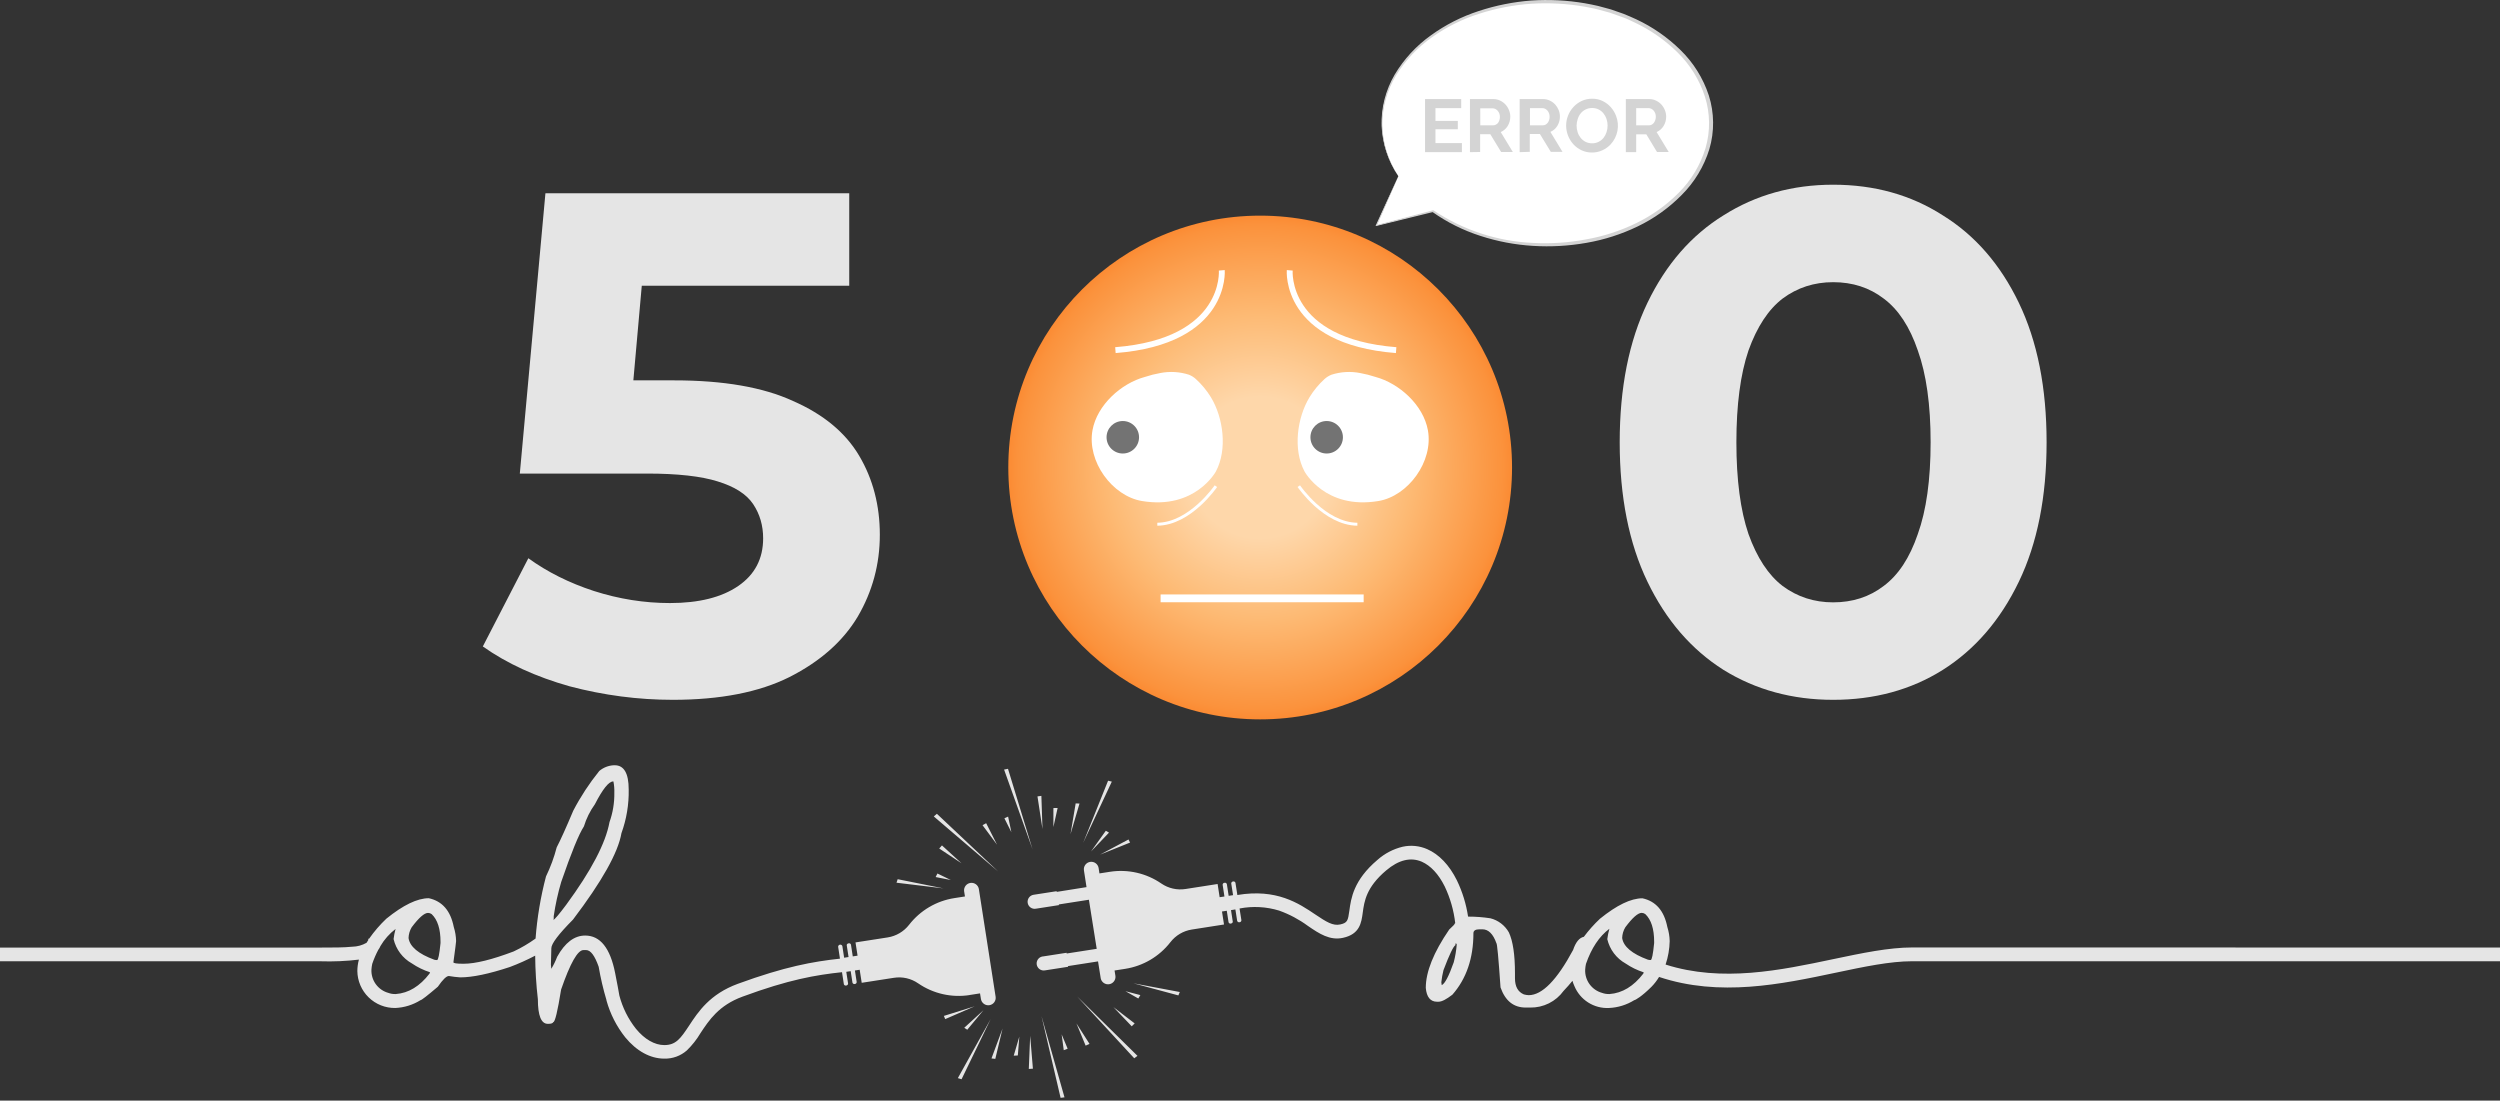 <svg width="870" height="383" viewBox="0 0 870 383" fill="none" xmlns="http://www.w3.org/2000/svg">
<rect x="0" y="0" width="870" height="383" fill="#333333" stroke="none"/>
<g clip-path="url(#clip0_1503_7358)">
<path d="M234.129 243.538C222.08 243.538 210.112 241.97 198.228 238.834C186.508 235.533 176.439 230.911 168.021 224.969L183.867 194.267C190.47 199.053 198.063 202.85 206.646 205.656C215.394 208.462 224.225 209.865 233.139 209.865C243.208 209.865 251.131 207.884 256.908 203.923C262.685 199.961 265.574 194.432 265.574 187.334C265.574 182.877 264.419 178.916 262.108 175.449C259.797 171.983 255.67 169.342 249.728 167.526C243.951 165.71 235.78 164.803 225.216 164.803H180.896L189.809 67.249H295.533V99.437H204.17L224.968 81.115L218.778 150.69L197.98 132.367H234.624C251.791 132.367 265.574 134.761 275.973 139.548C286.537 144.169 294.213 150.524 299 158.613C303.786 166.701 306.18 175.862 306.18 186.096C306.18 196.33 303.621 205.821 298.504 214.569C293.387 223.153 285.464 230.168 274.735 235.615C264.171 240.897 250.636 243.538 234.129 243.538Z" fill="#E5E5E5"/>
<path d="M637.935 243.538C623.74 243.538 611.03 240.072 599.805 233.139C588.581 226.041 579.75 215.807 573.313 202.437C566.875 189.067 563.656 172.891 563.656 153.908C563.656 134.926 566.875 118.75 573.313 105.379C579.75 92.009 588.581 81.858 599.805 74.925C611.03 67.827 623.74 64.278 637.935 64.278C652.296 64.278 665.006 67.827 676.065 74.925C687.29 81.858 696.121 92.009 702.558 105.379C708.996 118.75 712.214 134.926 712.214 153.908C712.214 172.891 708.996 189.067 702.558 202.437C696.121 215.807 687.29 226.041 676.065 233.139C665.006 240.072 652.296 243.538 637.935 243.538ZM637.935 209.618C644.703 209.618 650.563 207.719 655.515 203.923C660.632 200.126 664.593 194.101 667.399 185.848C670.37 177.595 671.856 166.948 671.856 153.908C671.856 140.868 670.37 130.222 667.399 121.968C664.593 113.715 660.632 107.69 655.515 103.894C650.563 100.097 644.703 98.199 637.935 98.199C631.333 98.199 625.473 100.097 620.356 103.894C615.404 107.69 611.442 113.715 608.471 121.968C605.665 130.222 604.262 140.868 604.262 153.908C604.262 166.948 605.665 177.595 608.471 185.848C611.442 194.101 615.404 200.126 620.356 203.923C625.473 207.719 631.333 209.618 637.935 209.618Z" fill="#E5E5E5"/>
<path d="M665.454 329.715C657.301 329.715 647.856 331.699 637.909 333.792C619.754 337.624 599.288 341.946 579.624 335.667C580.507 333.037 580.988 330.288 581.051 327.514C581.014 325.848 580.739 324.196 580.236 322.608C579.122 316.955 576.232 313.621 571.566 312.606C567.571 312.606 562.642 314.98 556.781 319.727C554.732 321.65 552.859 323.751 551.182 326.005C549.606 326.332 548.36 327.854 547.445 330.571C541.819 341.062 536.669 346.312 531.994 346.321C531.419 346.298 530.849 346.207 530.295 346.05C528.243 345.166 527.211 343.332 527.211 340.451V338.739C527.211 332.234 526.499 327.473 525.077 324.456C524.393 323.25 523.472 322.195 522.37 321.354C521.268 320.513 520.007 319.905 518.663 319.564C516.091 319.171 513.492 318.975 510.89 318.98C510.232 314.605 508.922 310.355 507.003 306.369C504.367 301.042 500.779 297.291 496.648 295.497C493.976 294.332 491.004 294.037 488.155 294.655C484.886 295.436 481.861 297.014 479.349 299.248C471.005 306.314 470.149 312.688 469.578 316.914C469.103 320.393 468.912 321.154 466.385 321.711C463.857 322.268 461.588 320.828 457.756 318.259C452.021 314.387 444.261 309.155 430.577 311.465V311.302L429.938 307.225C429.916 307.14 429.878 307.06 429.825 306.991C429.772 306.921 429.705 306.862 429.629 306.818C429.554 306.774 429.47 306.745 429.383 306.733C429.296 306.721 429.208 306.727 429.123 306.749C428.946 306.76 428.78 306.837 428.659 306.966C428.538 307.095 428.47 307.265 428.471 307.442L429.109 311.519L427.574 311.75L426.949 307.673C426.898 307.503 426.783 307.36 426.628 307.274C426.473 307.187 426.291 307.165 426.12 307.211C426.032 307.215 425.946 307.236 425.867 307.272C425.787 307.309 425.716 307.361 425.657 307.425C425.597 307.49 425.551 307.565 425.521 307.647C425.491 307.73 425.477 307.817 425.481 307.904L426.106 311.981L424.435 312.226L423.728 307.633L412.571 309.372C409.617 309.837 406.596 309.151 404.132 307.456C398.918 303.87 392.53 302.411 386.276 303.379L382.607 303.95L382.321 302.088C382.269 301.753 382.151 301.431 381.974 301.141C381.797 300.851 381.564 300.599 381.29 300.399C381.015 300.199 380.704 300.055 380.374 299.975C380.044 299.896 379.701 299.882 379.366 299.934C379.03 299.987 378.708 300.105 378.419 300.282C378.129 300.459 377.877 300.692 377.677 300.966C377.477 301.241 377.333 301.552 377.253 301.882C377.173 302.212 377.159 302.555 377.212 302.89L378.109 308.72L367.727 310.378V310.133L359.682 311.383C359.039 311.484 358.462 311.835 358.078 312.359C357.693 312.884 357.532 313.54 357.63 314.183C357.678 314.503 357.789 314.811 357.957 315.088C358.124 315.365 358.346 315.606 358.607 315.797C358.869 315.988 359.166 316.125 359.481 316.2C359.796 316.275 360.123 316.287 360.443 316.235L368.488 314.984V314.74L378.938 313.109L381.656 330.191L371.192 331.822V331.563L363.147 332.814C362.808 332.822 362.474 332.9 362.167 333.044C361.86 333.187 361.585 333.393 361.361 333.648C361.137 333.902 360.968 334.2 360.865 334.523C360.762 334.846 360.726 335.187 360.761 335.525C360.796 335.862 360.9 336.189 361.067 336.484C361.234 336.779 361.46 337.036 361.732 337.24C362.003 337.443 362.313 337.589 362.643 337.667C362.974 337.744 363.316 337.753 363.65 337.692L371.681 336.442V336.197L382.118 334.567L383.055 340.478C383.192 341.128 383.572 341.701 384.118 342.078C384.664 342.456 385.334 342.611 385.99 342.51C386.646 342.409 387.239 342.06 387.646 341.536C388.053 341.011 388.244 340.351 388.178 339.69L387.866 337.733L391.535 337.162C397.788 336.193 403.433 332.867 407.312 327.867C409.144 325.508 411.808 323.938 414.759 323.478L425.957 321.725L425.25 317.2L426.922 316.941L427.533 320.937C427.584 321.107 427.699 321.25 427.853 321.336C428.008 321.423 428.191 321.445 428.362 321.399C428.77 321.331 429.055 321.032 429.001 320.706L428.389 316.724L429.911 316.479L430.536 320.461C430.587 320.631 430.701 320.776 430.856 320.865C431.01 320.953 431.192 320.979 431.365 320.937C431.543 320.926 431.71 320.846 431.829 320.714C431.949 320.582 432.011 320.408 432.004 320.23L431.379 316.262V316.153C435.954 315.271 440.676 315.523 445.131 316.887C448.711 318.165 452.085 319.96 455.146 322.214C459.101 324.932 462.824 327.378 467.377 326.359C473.234 325.081 473.764 321.1 474.239 317.58C474.769 313.666 475.435 308.788 482.393 302.904C486.728 299.234 490.9 298.215 494.773 299.873C497.858 301.232 500.63 304.181 502.763 308.489C504.678 312.511 505.914 316.823 506.419 321.249L506.283 321.331C506.283 321.589 505.631 322.309 504.326 323.478C498.89 331.414 496.173 338.181 496.173 343.78C496.458 346.987 497.776 348.604 500.113 348.604H500.576C501.744 348.604 503.293 347.789 505.44 346.145C510.305 340.6 512.742 333.47 512.751 324.755C512.751 323.858 513.458 323.396 514.885 323.396H515.85C517.97 323.396 519.601 325.004 520.742 328.22C520.996 328.22 521.476 333.353 522.182 343.617C523.827 348.292 526.735 350.629 530.934 350.629H532.497C534.76 350.67 536.999 350.164 539.024 349.154C541.05 348.144 542.801 346.659 544.129 344.827C545.284 343.617 546.317 342.448 547.214 341.321C547.394 341.948 547.621 342.562 547.893 343.155C548.866 345.511 550.544 347.509 552.698 348.874C554.851 350.239 557.374 350.904 559.92 350.779C563.036 350.644 566.064 349.708 568.712 348.061C569.065 348.061 571.335 346.783 574.732 343.386C575.737 342.356 576.618 341.211 577.355 339.975C598.446 347.014 619.889 342.503 638.874 338.494C648.576 336.442 657.722 334.512 665.441 334.512H870.014V329.742L665.454 329.715ZM501.744 343.712C501.744 343.427 501.744 343.155 501.744 342.897V343.712ZM505.902 334.879C504.19 339.726 502.795 342.376 501.717 342.829C501.697 342.486 501.652 342.146 501.581 341.81C501.735 340.395 501.985 338.992 502.328 337.611C504.394 332.175 505.78 329.28 506.487 328.927C506.487 328.152 506.636 328.057 506.949 328.655C506.783 330.757 506.433 332.839 505.902 334.879ZM571.879 338.806C568.481 343.228 564.563 345.601 560.124 345.927H559.852C559.069 345.935 558.291 345.801 557.555 345.533C555.788 345.052 554.238 343.981 553.163 342.498C552.088 341.015 551.552 339.209 551.644 337.38C551.689 336.726 551.78 336.077 551.916 335.436C553.818 329.946 556.536 325.869 560.069 323.206C559.734 324.391 559.489 325.599 559.336 326.821C559.75 328.6 560.53 330.273 561.628 331.733C562.725 333.193 564.115 334.408 565.709 335.3C567.651 336.624 569.775 337.658 572.014 338.372L571.879 338.806ZM575.643 328.18C575.249 332.121 574.855 334.091 574.433 334.091C574.108 334.092 573.783 334.051 573.468 333.969C567.942 331.93 564.957 329.416 564.513 326.427C564.55 325.107 564.929 323.819 565.614 322.69C568.105 319.347 570.008 317.675 571.321 317.675C571.773 317.689 572.209 317.841 572.572 318.11C574.619 320.049 575.643 323.26 575.643 327.745V328.18ZM326.035 283.199L324.961 284.123L347.343 303.257L326.035 283.199ZM337.395 346.267L341.051 345.696L341.363 347.653C341.47 348.331 341.841 348.938 342.395 349.342C342.949 349.746 343.641 349.913 344.319 349.807C344.997 349.701 345.604 349.33 346.008 348.775C346.412 348.221 346.579 347.529 346.473 346.851L340.629 309.304C340.496 308.65 340.115 308.073 339.567 307.692C339.019 307.311 338.345 307.156 337.685 307.26C337.026 307.363 336.431 307.716 336.026 308.246C335.62 308.776 335.434 309.442 335.506 310.106L335.805 311.968L332.136 312.538C325.882 313.504 320.235 316.831 316.359 321.833C314.523 324.188 311.861 325.757 308.912 326.223L297.715 327.962L298.435 332.569L296.763 332.827L296.138 328.75C296.09 328.578 295.977 328.431 295.821 328.342C295.666 328.253 295.482 328.229 295.309 328.275C294.902 328.343 294.616 328.655 294.671 328.968L295.296 333.045L293.76 333.289L293.135 329.212C293.072 329.051 292.955 328.917 292.805 328.831C292.655 328.745 292.479 328.712 292.308 328.739C292.137 328.766 291.981 328.851 291.864 328.979C291.748 329.107 291.678 329.271 291.667 329.443L292.292 333.52V333.615C282.929 334.635 273.267 336.333 256.729 342.38C247.04 345.954 243.031 352.015 239.824 356.894C236.807 361.46 235.19 363.688 231.168 363.688C227.811 363.688 224.305 361.664 221.302 358.008C218.605 354.597 216.643 350.664 215.54 346.457C215.255 344.949 214.833 342.313 214.072 338.643C212.36 329.928 208.886 325.57 203.649 325.57C199.872 325.57 196.619 328.035 193.892 332.963C193.343 334.418 192.661 335.819 191.854 337.149C191.776 336.677 191.731 336.2 191.718 335.722C191.813 332.406 191.867 330.49 191.867 329.973C191.867 328.406 194.382 325.086 199.41 320.012C209.484 306.731 215.101 296.711 216.26 289.953C218.028 285.082 218.885 279.927 218.788 274.747C218.788 269.121 217.157 266.308 213.923 266.308H213.61C211.754 266.398 209.978 267.095 208.555 268.292C205.081 272.59 202.045 277.224 199.491 282.126C196.973 288.096 195.052 292.349 193.729 294.886C192.824 298.37 191.577 301.757 190.006 304.996C188.139 312.077 186.924 319.314 186.377 326.617C183.977 328.34 181.426 329.841 178.754 331.101C171.216 333.955 165.423 335.382 161.373 335.382H161.169C158.913 335.382 157.786 335.205 157.786 334.866C158.411 330.286 158.723 327.813 158.723 327.487C158.686 325.821 158.411 324.169 157.908 322.581C156.794 316.928 153.899 313.594 149.224 312.579C145.238 312.579 140.314 314.953 134.453 319.7C132.221 321.815 130.208 324.151 128.446 326.671H128.161C128.176 326.829 128.176 326.989 128.161 327.147C127.943 327.459 127.753 327.786 127.549 328.098C126.032 328.962 124.321 329.429 122.576 329.457C119.64 329.756 115.903 329.756 111.596 329.756H0V334.526H111.5C115.975 334.674 120.455 334.479 124.899 333.942C124.548 335.235 124.366 336.569 124.356 337.91C124.375 339.622 124.732 341.313 125.406 342.887C126.08 344.46 127.058 345.886 128.284 347.081C129.51 348.277 130.959 349.219 132.549 349.853C134.139 350.487 135.839 350.802 137.551 350.779C140.663 350.646 143.687 349.71 146.33 348.061C146.692 348.061 148.703 346.503 152.363 343.386C154.076 340.899 155.353 339.649 156.209 339.649C157.513 339.881 158.829 340.04 160.15 340.125C164.417 340.125 170.184 338.92 177.449 336.51C180.459 335.38 183.395 334.064 186.242 332.569C186.283 337.642 186.596 342.709 187.179 347.748C187.179 353.456 188.334 356.296 190.644 356.296H190.794C191.8 356.296 192.384 356.092 192.547 355.684C193.145 355.684 194.055 351.907 195.265 344.365C198.427 335.205 201.018 330.626 203.038 330.626H203.976C205.538 330.626 206.979 332.569 208.338 336.428C209.009 340.352 209.917 344.232 211.056 348.047V348.169C212.351 352.841 214.574 357.204 217.592 360.998C221.519 365.781 226.316 368.404 231.181 368.404C234.067 368.472 236.873 367.448 239.036 365.537C240.875 363.748 242.47 361.724 243.779 359.517C246.768 355.005 250.138 349.868 258.374 346.838C274.545 340.872 283.908 339.296 293.04 338.317V338.494L293.665 342.503C293.712 342.672 293.825 342.815 293.978 342.902C294.13 342.988 294.311 343.011 294.48 342.965C294.657 342.954 294.823 342.877 294.944 342.748C295.065 342.619 295.133 342.449 295.133 342.272L294.507 338.195L296.043 337.964L296.655 341.959C296.705 342.13 296.82 342.274 296.974 342.363C297.128 342.451 297.311 342.477 297.483 342.435C297.661 342.424 297.828 342.344 297.947 342.212C298.067 342.08 298.13 341.906 298.122 341.728L297.511 337.733L299.169 337.475L299.875 342.014L311.073 340.274C314.023 339.809 317.039 340.495 319.498 342.19C324.734 345.798 331.154 347.262 337.436 346.281L337.395 346.267ZM192.696 319.17V318.817C193.281 314.791 194.153 310.813 195.306 306.912C198.812 296.73 201.443 290.288 203.201 287.588C204.045 284.829 205.335 282.226 207.02 279.883C209.737 274.602 211.848 271.956 213.352 271.947H213.474C213.732 273.267 213.837 274.612 213.787 275.956C213.835 279.413 213.264 282.851 212.102 286.107C210.761 293.445 205.733 303.039 197.018 314.889C194.599 318.124 193.104 319.904 192.506 320.203C192.683 320.094 192.737 319.741 192.696 319.17ZM149.482 338.806C146.085 343.228 142.171 345.601 137.741 345.927H137.47C136.686 345.936 135.908 345.802 135.173 345.533C133.406 345.052 131.856 343.981 130.78 342.498C129.705 341.015 129.169 339.209 129.262 337.38C129.306 336.726 129.397 336.077 129.533 335.436C130.101 333.762 130.801 332.135 131.626 330.571C131.942 330.154 132.203 329.697 132.401 329.212C133.756 326.913 135.541 324.897 137.66 323.274C137.343 324.429 137.111 325.605 136.967 326.794C137.381 328.573 138.161 330.246 139.259 331.706C140.356 333.166 141.746 334.381 143.34 335.273C145.282 336.596 147.406 337.631 149.646 338.344L149.482 338.806ZM153.301 328.193C152.907 332.134 152.513 334.105 152.092 334.105C151.766 334.107 151.442 334.066 151.127 333.982C145.6 331.944 142.615 329.43 142.171 326.44C142.209 325.122 142.583 323.836 143.259 322.703C145.759 319.36 147.666 317.689 148.98 317.689C149.431 317.703 149.867 317.855 150.23 318.124C152.268 320.067 153.301 323.274 153.301 327.758V328.193ZM325.6 305.214L330.886 306.247L326.225 303.977L325.6 305.214ZM312.391 305.961L311.983 307.184L328.318 309.155L312.391 305.961ZM327.801 294.206L326.85 295.28L334.623 300.43L327.801 294.206ZM379.672 296.313L385.936 289.749L384.822 289.11L379.672 296.313ZM393.261 293.214L392.717 292.141L382.811 297.413L393.261 293.214ZM385.61 271.689L376.94 293.31L386.915 272.002L385.61 271.689ZM366.585 281.201V287.806L368.053 281.174L366.585 281.201ZM362.4 276.962L361.041 277.152L362.78 288.499L362.4 276.962ZM343.184 286.474L341.92 287.167L346.976 293.962L343.184 286.474ZM374.331 279.584L372.537 290.293L375.663 279.639L374.331 279.584ZM358.024 371.992L359.451 371.896L358.499 360.468L358.024 371.992ZM394.715 368.282L395.843 367.439L374.888 346.811L394.715 368.282ZM377.796 363.879L379.155 363.281L374.589 356.133L377.796 363.879ZM369.085 382.048L370.444 381.871L362.44 353.592L369.085 382.048ZM370.186 365.469L371.545 364.952L369.452 359.951L370.186 365.469ZM336.607 358.348L342.247 351.553L335.561 357.668L336.607 358.348ZM396.128 347.476L396.848 346.294L391.657 344.935L396.128 347.476ZM387.472 350.48L393.845 357.152L394.864 356.146L387.472 350.48ZM410.071 346.403L410.574 345.221L394.43 342.19L410.071 346.403ZM334.623 375.579L344.761 354.624L333.332 375.185L334.623 375.579ZM346.364 368.486L348.892 357.927L345.032 368.336L346.364 368.486ZM328.467 353.537L328.929 354.652L339.189 350.194L328.467 353.537ZM349.53 284.762L351.963 289.613L350.821 284.178L349.53 284.762ZM350.781 267.544L349.422 267.816L359.328 295.565L350.781 267.544ZM354.205 367.303L354.722 360.74L352.778 367.371L354.205 367.303Z" fill="#E5E5E5"/>
<path d="M438.54 250.343C486.948 250.343 526.191 211.101 526.191 162.692C526.191 114.284 486.948 75.041 438.54 75.041C390.132 75.041 350.889 114.284 350.889 162.692C350.889 211.101 390.132 250.343 438.54 250.343Z" fill="url(#paint0_radial_1503_7358)"/>
<path d="M425.182 94.071C425.182 94.071 427.234 118.763 388.165 121.847" stroke="white" stroke-width="2.052" stroke-miterlimit="10"/>
<path d="M448.827 94.071C448.827 94.071 446.775 118.763 485.858 121.847" stroke="white" stroke-width="2.052" stroke-miterlimit="10"/>
<path d="M463.368 130.396C462.473 130.749 461.649 131.26 460.936 131.905C458.899 133.761 457.137 135.898 455.704 138.251C451.396 145.344 449.887 156.433 453.978 164.07C453.978 164.07 461.18 177.442 479.689 174.358C490.044 172.632 498.89 160.564 496.906 149.707C495.303 140.914 486.918 133.399 478.656 131.171C476.906 130.591 475.116 130.137 473.302 129.812C469.994 129.167 466.577 129.368 463.368 130.396Z" fill="white"/>
<path d="M413.74 130.396C414.631 130.749 415.45 131.26 416.159 131.904C418.196 133.764 419.962 135.9 421.405 138.25C425.713 145.344 427.207 156.433 423.131 164.07C423.131 164.07 415.915 177.442 397.42 174.357C387.051 172.631 378.204 160.564 380.188 149.706C381.792 140.914 390.177 133.399 398.439 131.17C400.193 130.59 401.987 130.135 403.807 129.811C407.114 129.167 410.531 129.368 413.74 130.396Z" fill="white"/>
<path d="M390.734 157.822C393.856 157.822 396.387 155.291 396.387 152.169C396.387 149.047 393.856 146.516 390.734 146.516C387.612 146.516 385.081 149.047 385.081 152.169C385.081 155.291 387.612 157.822 390.734 157.822Z" fill="#737373"/>
<path d="M461.683 157.822C464.805 157.822 467.336 155.291 467.336 152.169C467.336 149.047 464.805 146.516 461.683 146.516C458.561 146.516 456.03 149.047 456.03 152.169C456.03 155.291 458.561 157.822 461.683 157.822Z" fill="#737373"/>
<path d="M423.131 169.182C423.131 169.182 414.189 182.323 402.747 182.432" stroke="white" stroke-width="1.033" stroke-miterlimit="10"/>
<path d="M451.98 169.182C451.98 169.182 460.922 182.323 472.364 182.432" stroke="white" stroke-width="1.033" stroke-miterlimit="10"/>
<path d="M403.888 208.223H474.552" stroke="white" stroke-width="2.718" stroke-miterlimit="10"/>
<path d="M486.62 61.315C482.943 55.864 480.958 49.449 480.912 42.874C480.912 19.501 506.582 0.557 538.205 0.557C569.827 0.557 595.484 19.501 595.484 42.874C595.484 66.248 569.841 85.178 538.205 85.178C522.876 85.178 508.96 80.734 498.687 73.478L478.955 78.492L486.62 61.315Z" fill="white"/>
<path d="M486.62 61.309C483.111 56.143 481.094 50.111 480.79 43.874C480.594 37.599 482.172 31.395 485.342 25.977C488.549 20.596 492.839 15.94 497.94 12.306C503.005 8.639 508.613 5.787 514.559 3.853C520.49 1.894 526.637 0.662 532.864 0.184C539.099 -0.233 545.362 0.086 551.522 1.135C553.044 1.448 554.594 1.665 556.102 2.06L560.627 3.283L565.057 4.832C566.525 5.375 567.925 6.082 569.365 6.694C575.052 9.347 580.249 12.945 584.735 17.334C589.28 21.744 592.689 27.19 594.668 33.206C596.592 39.281 596.658 45.792 594.859 51.905C592.983 57.959 589.651 63.46 585.156 67.927C580.734 72.397 575.576 76.074 569.909 78.798C564.273 81.518 558.286 83.439 552.12 84.506C545.974 85.598 539.72 85.954 533.489 85.566C527.26 85.194 521.103 84.025 515.171 82.087C509.222 80.179 503.599 77.375 498.497 73.77H498.755L478.983 78.635H478.684L478.806 78.363L486.62 61.309ZM486.62 61.309L479.159 78.554L478.983 78.336L498.687 73.172H498.823L498.945 73.254C509.219 80.109 521.177 84.01 533.517 84.533C539.667 84.865 545.835 84.459 551.889 83.323C557.95 82.264 563.832 80.361 569.365 77.67C574.889 74.999 579.917 71.406 584.232 67.043C588.555 62.715 591.747 57.391 593.527 51.538C595.236 45.674 595.16 39.434 593.309 33.614C591.425 27.802 588.162 22.533 583.797 18.258C579.441 13.958 574.386 10.429 568.849 7.821C567.49 7.223 566.131 6.463 564.636 5.987L560.301 4.438L555.857 3.228C554.376 2.834 552.84 2.63 551.346 2.304C545.281 1.263 539.115 0.926 532.973 1.299C526.818 1.715 520.735 2.874 514.858 4.75C508.986 6.596 503.439 9.347 498.415 12.904C493.364 16.442 489.086 20.974 485.845 26.221C482.628 31.545 480.975 37.668 481.075 43.887C481.287 50.094 483.206 56.122 486.62 61.309Z" fill="#D4D4D4"/>
<path d="M508.743 49.794V52.947H495.914V34.479H508.498V37.632H499.543V42.076H507.316V44.984H499.543V49.794H508.743Z" fill="#D4D4D4"/>
<path d="M511.543 52.947V34.48H519.696C520.51 34.469 521.316 34.651 522.047 35.01C522.747 35.342 523.379 35.803 523.909 36.369C524.435 36.944 524.849 37.612 525.132 38.339C525.425 39.046 525.577 39.803 525.58 40.568C525.593 41.717 525.282 42.848 524.683 43.829C524.119 44.777 523.267 45.52 522.251 45.949L526.464 52.893H522.387L518.623 46.696H515.089V52.893L511.543 52.947ZM515.144 43.612H519.642C519.96 43.611 520.272 43.532 520.552 43.381C520.834 43.243 521.084 43.049 521.286 42.81C521.5 42.522 521.665 42.2 521.775 41.859C521.901 41.482 521.965 41.087 521.966 40.69C521.97 40.282 521.901 39.877 521.762 39.494C521.629 39.146 521.436 38.824 521.191 38.543C520.969 38.282 520.696 38.069 520.389 37.918C520.102 37.774 519.786 37.7 519.465 37.7H515.13L515.144 43.612Z" fill="#D4D4D4"/>
<path d="M528.841 52.947V34.48H536.995C537.809 34.472 538.614 34.654 539.346 35.009C540.046 35.342 540.677 35.803 541.208 36.368C541.725 36.95 542.139 37.617 542.431 38.339C542.773 39.22 542.91 40.168 542.83 41.11C542.75 42.052 542.455 42.964 541.969 43.775C541.407 44.725 540.554 45.468 539.536 45.895L543.749 52.839H539.672L535.894 46.642H532.361V52.839L528.841 52.947ZM532.429 43.611H536.927C537.249 43.611 537.566 43.531 537.851 43.38C538.139 43.218 538.393 43.001 538.598 42.742C538.812 42.453 538.977 42.132 539.088 41.791C539.209 41.413 539.269 41.018 539.264 40.622C539.269 40.214 539.2 39.809 539.06 39.426C538.932 39.078 538.744 38.756 538.503 38.475C538.281 38.214 538.009 38.001 537.702 37.85C537.414 37.707 537.098 37.633 536.777 37.632H532.429V43.611Z" fill="#D4D4D4"/>
<path d="M554.009 53.077C552.741 53.092 551.487 52.817 550.34 52.275C549.263 51.769 548.297 51.053 547.5 50.169C545.912 48.392 545.027 46.097 545.013 43.714C545.009 42.498 545.245 41.292 545.706 40.167C546.151 39.062 546.796 38.048 547.609 37.178C548.42 36.308 549.395 35.607 550.476 35.112C551.611 34.596 552.845 34.336 554.091 34.351C555.356 34.335 556.608 34.615 557.746 35.166C558.819 35.692 559.779 36.422 560.573 37.313C561.354 38.203 561.97 39.225 562.394 40.33C563.04 41.996 563.205 43.809 562.868 45.564C562.532 47.318 561.708 48.942 560.491 50.25C559.678 51.114 558.704 51.811 557.624 52.302C556.492 52.825 555.257 53.09 554.009 53.077ZM548.655 43.714C548.654 44.499 548.778 45.278 549.022 46.024C549.251 46.741 549.611 47.409 550.082 47.995C550.543 48.56 551.117 49.023 551.767 49.353C552.472 49.704 553.25 49.881 554.037 49.87C554.839 49.886 555.632 49.704 556.347 49.34C556.996 49.008 557.57 48.545 558.032 47.981C558.491 47.379 558.845 46.704 559.078 45.983C559.568 44.501 559.568 42.9 559.078 41.417C558.839 40.703 558.475 40.036 558.005 39.447C557.545 38.88 556.971 38.417 556.32 38.088C555.619 37.742 554.845 37.57 554.064 37.585C553.262 37.572 552.469 37.754 551.754 38.115C551.1 38.44 550.524 38.904 550.068 39.474C549.603 40.06 549.253 40.729 549.036 41.445C548.792 42.177 548.664 42.942 548.655 43.714Z" fill="#D4D4D4"/>
<path d="M565.79 52.947V34.48H573.944C574.758 34.469 575.563 34.651 576.295 35.01C576.995 35.342 577.626 35.803 578.156 36.369C578.682 36.944 579.097 37.612 579.379 38.339C579.672 39.046 579.825 39.803 579.828 40.568C579.841 41.717 579.53 42.848 578.931 43.829C578.367 44.777 577.514 45.52 576.499 45.949L580.711 52.893H576.634L572.925 46.751H569.391V52.947H565.79ZM569.391 43.612H573.889C574.207 43.611 574.52 43.532 574.8 43.381C575.093 43.225 575.348 43.007 575.547 42.742C575.761 42.453 575.926 42.132 576.036 41.791C576.162 41.414 576.227 41.019 576.227 40.622C576.231 40.214 576.162 39.809 576.023 39.426C575.89 39.078 575.697 38.756 575.452 38.475C575.23 38.214 574.957 38.001 574.65 37.85C574.364 37.706 574.047 37.632 573.726 37.632H569.391V43.612Z" fill="#D4D4D4"/>
</g>
<defs>
<radialGradient id="paint0_radial_1503_7358" cx="0" cy="0" r="1" gradientUnits="userSpaceOnUse" gradientTransform="translate(438.54 162.692) rotate(0.221) scale(98.238 98.238)">
<stop stop-color="#FED7AA"/>
<stop offset="0.25" stop-color="#FED7AA"/>
<stop offset="0.54" stop-color="#FDBA74"/>
<stop offset="0.86" stop-color="#FB923C"/>
<stop offset="1" stop-color="#F97316"/>
</radialGradient>
<clipPath id="clip0_1503_7358">
<rect width="870" height="382.049" fill="white"/>
</clipPath>
</defs>
</svg>
